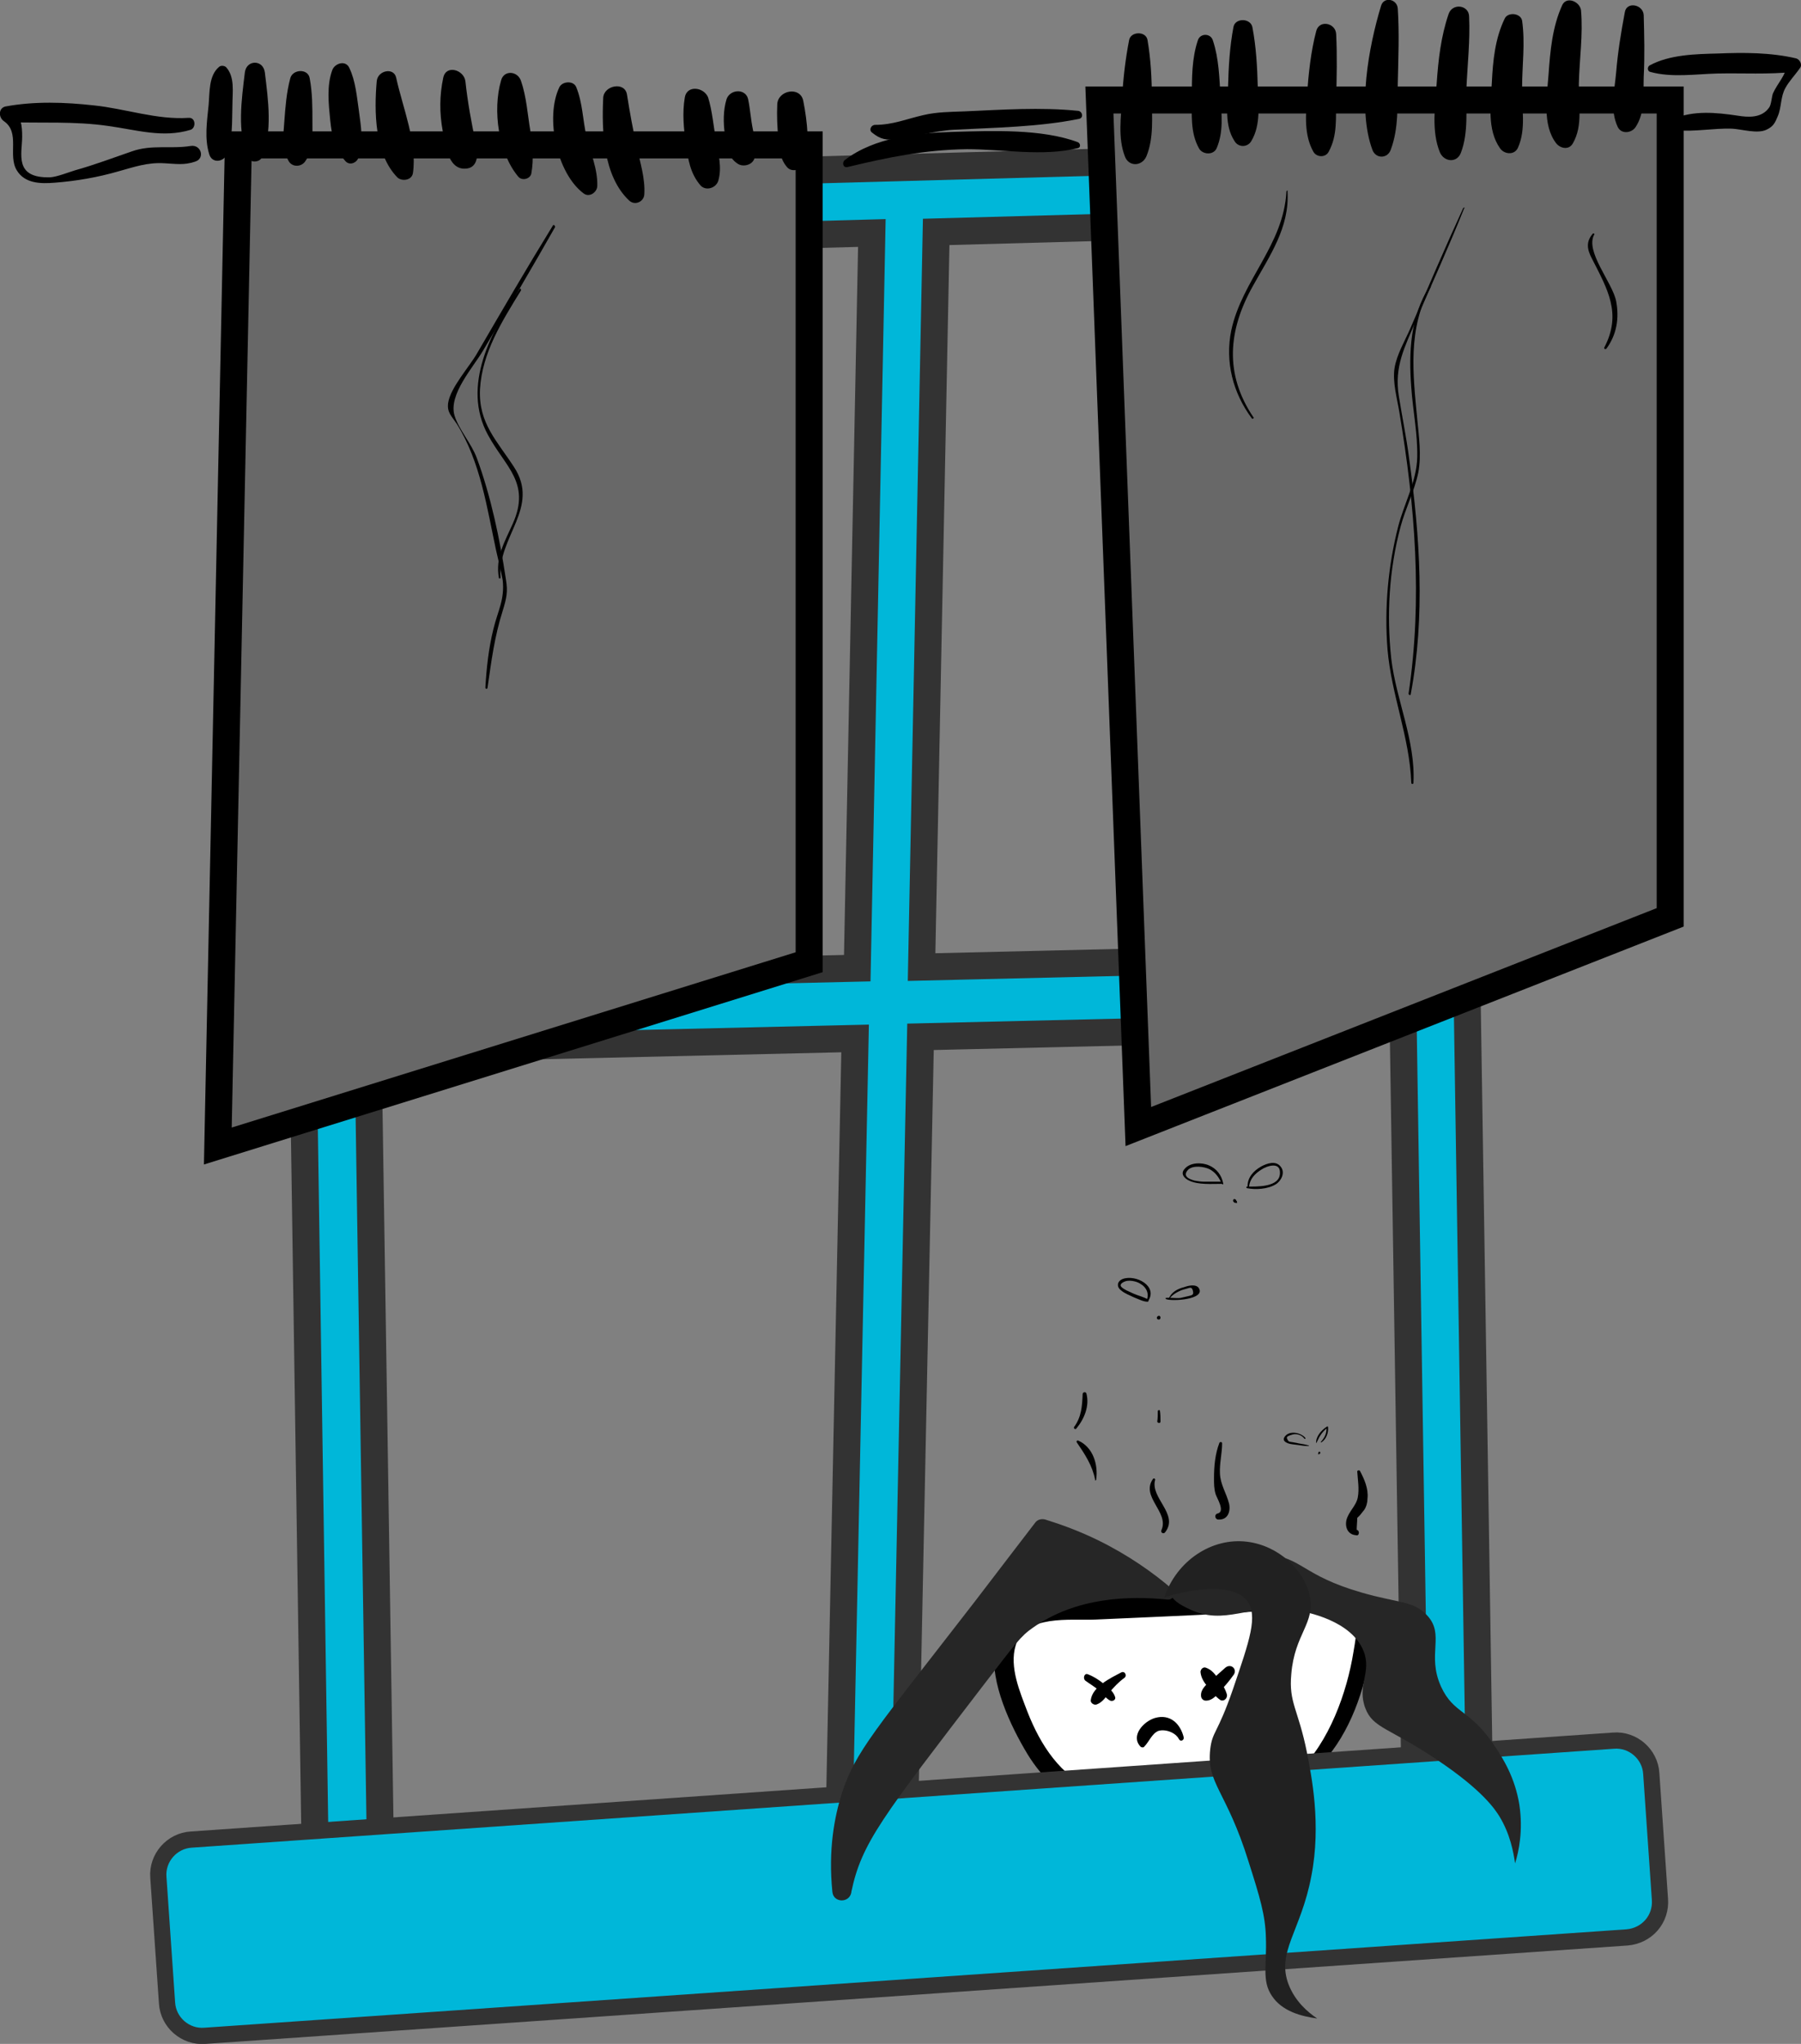 <?xml version="1.0" encoding="utf-8"?>
<!-- Generator: Adobe Illustrator 24.1.3, SVG Export Plug-In . SVG Version: 6.00 Build 0)  -->
<svg version="1.1" id="Ebene_1" xmlns="http://www.w3.org/2000/svg" xmlns:xlink="http://www.w3.org/1999/xlink" x="0px" y="0px"
	 viewBox="0 0 333.2 378.1" style="enable-background:new 0 0 333.2 378.1;" xml:space="preserve">
<rect x="0" y="0" width="333.2" height="378.1" fill="#808080" stroke="none"/>
<style type="text/css">
	.st0{fill:#00B7D9;}
	.st1{fill:none;stroke:#000000;stroke-width:2;stroke-miterlimit:10;}
	.st2{stroke:#000000;stroke-width:6;stroke-miterlimit:10;}
	.st3{fill:#232323;}
	.st4{opacity:0.65;}
	.st5{fill:#6D6D6D;}
	.st6{fill:#00B7D9;stroke:#000000;stroke-width:7;stroke-miterlimit:10;}
	.st7{stroke:#000000;stroke-width:2;stroke-miterlimit:10;}
	.st8{fill:none;stroke:#000000;stroke-miterlimit:10;}
	.st9{fill:#C1C1C1;stroke:#000000;stroke-width:10;stroke-miterlimit:10;}
	.st10{fill:none;stroke:#000000;stroke-width:5;stroke-linecap:round;stroke-miterlimit:10;}
	.st11{fill:#686868;stroke:#000000;stroke-width:5;stroke-miterlimit:10;}
	.st12{fill:#565656;stroke:#000000;stroke-width:8;stroke-miterlimit:10;}
	.st13{fill:#919191;stroke:#000000;stroke-width:3;stroke-miterlimit:10;}
	.st14{fill:#494949;}
	.st15{fill:#242424;}
	.st16{fill:#919191;}
	.st17{fill:url(#SVGID_1_);}
	.st18{fill:#FFFFFF;}
	.st19{fill:#2E2E2E;}
	.st20{fill:#313131;}
	.st21{fill:#00B7D9;stroke:#333333;stroke-width:5;stroke-miterlimit:10;}
	.st22{fill:#00B7D9;stroke:#333333;stroke-width:3;stroke-miterlimit:10;}
	.st23{fill:#262626;}
	.st24{fill:#212121;}
	.st25{fill:#00B7D9;stroke:#000000;stroke-width:3;stroke-miterlimit:10;}
	.st26{fill:#3D3D3D;stroke:#000000;stroke-width:6;stroke-miterlimit:10;}
	.st27{fill:#00B7D9;stroke:#000000;stroke-width:2;stroke-miterlimit:10;}
	.st28{fill:#FFFFFF;stroke:#000000;stroke-miterlimit:10;}
	.st29{fill:#464943;stroke:#000000;stroke-miterlimit:10;}
	.st30{stroke:#000000;stroke-width:3;stroke-miterlimit:10;}
	.st31{fill:#BFBFBF;stroke:#000000;stroke-width:2;stroke-miterlimit:10;}
	.st32{fill:#242423;stroke:#000000;stroke-width:2;stroke-miterlimit:10;}
	.st33{fill:#A1C0FF;}
	.st34{fill:#646363;}
	.st35{fill:#00B7D9;stroke:#000000;stroke-width:6;stroke-miterlimit:10;}
	.st36{fill:#757575;}
</style>
<g>
	<g>
		<path class="st18" d="M240.9,328.2c0,0,9.7-8,11.4-25.6c0.2-2.4,0-4.5-1.3-5.7c-1.4-1.3-3.6-1.3-5.5-1.2
			c-16.9,0.8-33.8,1.6-50.6,2.4c-1.8,0.1-3.6,0.2-5.2,1c-2.6,1.4-4,4.5-4,7.4c-0.1,3,0.9,5.8,1.9,8.6c2.6,7.4,5.7,13,11.8,16.6
			c1,0.6,3.7,2.1,9.3,2.9C215.9,335.5,229.7,337.5,240.9,328.2z"/>
		<g>
			<path d="M241.4,329.1c6.2-4.7,9.7-12.3,11.4-19.7c1-4.4,3.1-12.3-2.3-14.7c-2.9-1.3-6.7-0.5-9.8-0.4c-5.2,0.2-10.4,0.2-15.6,0.5
				c-9.7,0.4-19.5,0.8-29.2,1.4c-5.9,0.3-11,2.2-11.9,8.8c-0.8,6.3,2.9,14.2,6.1,19.5c2.7,4.4,6.5,8.1,11.4,9.9
				c12.6,4.9,30.2,4.3,40.5-5c1.3-1.2-0.4-3.5-1.9-2.5c-10.6,7.3-25.6,9.1-37.7,4.2c-6.2-2.5-9.9-8.3-12.3-14.4
				c-1.4-3.7-3.4-8.3-2.2-12.3c1.7-5.8,10.1-4.6,14.8-4.8c8.4-0.4,16.9-0.7,25.3-1.2c4.5-0.3,9.1-0.7,13.6-0.9
				c1.6-0.1,3.8-0.6,5.4-0.2c5,1.1,4,4.6,3.4,8.3c-1.2,7.5-4.5,16.7-10.2,22.1C239.4,328.3,240.5,329.8,241.4,329.1z"/>
		</g>
	</g>
	<g>
		<g>
			<g>
				<path d="M214.4,244.1c0.4,0,0.4-0.7,0-0.7C213.9,243.5,213.9,244.1,214.4,244.1L214.4,244.1z"/>
			</g>
		</g>
		<g>
			<g>
				<path d="M212.4,240.7c1.9-2.8-2.3-5-4.7-4.1c-1,0.4-1.2,1.4-0.3,2.1c0.7,0.6,1.6,0.9,2.4,1.3c0.8,0.3,1.7,0.8,2.5,0.8
					c0.2,0,0.3-0.3,0.1-0.4c-0.8-0.5-1.8-0.7-2.7-1.1c-0.4-0.2-0.9-0.4-1.3-0.6c-0.5-0.3-1.9-0.9-0.4-1.6c0.8-0.4,2.3-0.1,3,0.4
					c1.1,0.6,1.7,1.9,1.1,3.1C212.1,240.8,212.3,240.9,212.4,240.7L212.4,240.7z"/>
			</g>
		</g>
		<g>
			<g>
				<path d="M216.3,240.3c0.6-0.8,1.3-1.2,2.2-1.6c0.3-0.1,0.6-0.2,1-0.3c0.7-0.2,1-0.4,1.2,0.4c0.2,0.8-0.2,0.8-1,1
					c-0.4,0.1-0.9,0.2-1.3,0.3c-0.9,0.1-1.8-0.1-2.7,0c-0.1,0-0.1,0.1,0,0.2c1,0.5,7.4,0.1,6.1-2c-0.5-0.8-1.9-0.5-2.7-0.2
					c-1.2,0.3-2.4,0.9-2.9,2.2C216,240.3,216.2,240.4,216.3,240.3L216.3,240.3z"/>
			</g>
		</g>
		<g>
			<g>
				<path d="M228.8,222.2C228.8,222.1,228.8,222.1,228.8,222.2C228.8,222.2,228.8,222.2,228.8,222.2
					C228.8,222.1,228.8,222.1,228.8,222.2c-0.1-0.1-0.1-0.2-0.1-0.2c0,0-0.1-0.1-0.1-0.1c-0.1,0-0.1-0.1-0.2-0.1
					c-0.1,0-0.1,0-0.2,0.1c-0.1,0.1-0.1,0.3,0,0.4c0,0,0.1,0.1,0.1,0.1c0,0,0,0,0.1,0.1c0,0,0,0,0.1,0c0.1,0,0.1,0,0.1,0
					c0,0,0,0,0,0c0,0,0,0,0,0c0.1,0.1,0.2,0,0.3,0C228.8,222.4,228.9,222.2,228.8,222.2L228.8,222.2z"/>
			</g>
		</g>
		<g>
			<g>
				<path d="M226.3,218.9c-0.3-1.5-1.2-2.7-2.6-3.3c-1.3-0.6-3.5-0.6-4.5,0.6c-0.9,0.9-0.1,1.8,0.8,2.2c1.7,0.8,4.1,0.6,6,0.6
					c0.2,0,0.2-0.4,0-0.4c-1.1,0-2.1,0-3.2,0c-0.6,0-1.2-0.1-1.8-0.2c-0.7-0.2-2.4-0.7-1.2-2c0.9-0.9,3-0.6,4-0.1
					c1.1,0.6,1.7,1.5,2.2,2.6C226.1,219.2,226.4,219.1,226.3,218.9L226.3,218.9z"/>
			</g>
		</g>
		<g>
			<g>
				<path d="M231.1,219.5c0.1-1.4,1.1-2.4,2.2-3.1c1-0.7,3.6-1.6,3.5,0.6c0,2.7-4.4,2.5-6.1,2.5c-0.1,0-0.2,0.2,0,0.3
					c1.6,0.3,3.8,0.2,5.3-0.7c1-0.6,1.8-2.1,1-3.2c-0.9-1.3-2.6-0.7-3.7-0.1c-1.4,0.8-2.5,2-2.5,3.7
					C230.8,219.7,231.1,219.7,231.1,219.5L231.1,219.5z"/>
			</g>
		</g>
		<g>
			<g>
				<path d="M244,269C244,269,244,269,244,269C244,269,244,269,244,269c0.1,0,0.1,0,0.2-0.1c0.1-0.1,0.1-0.2,0-0.3
					c-0.1-0.1-0.2-0.1-0.2,0c0,0-0.1,0.1-0.1,0.1c0,0,0,0.1,0,0.1c0,0,0-0.1,0-0.1c0,0,0,0,0,0.1C243.8,269,243.9,269.1,244,269
					L244,269z"/>
			</g>
		</g>
		<g>
			<g>
				<path d="M241.5,266c-0.8-1-3.1-1.5-3.9-0.1c-0.3,0.6,0.2,0.9,0.7,1.1c0.6,0.2,1.2,0.2,1.8,0.3c0.6,0.1,1.3,0.2,2,0.2
					c0.1,0,0.1-0.1,0-0.1c-0.6-0.2-1.3-0.3-1.9-0.4c-0.3-0.1-0.6-0.1-1-0.2c-0.5-0.1-0.8,0-1-0.5c-0.3-0.5,0-0.6,0.5-0.8
					c0.3-0.1,0.6-0.2,0.9-0.2c0.7,0,1.3,0.3,1.7,0.8C241.4,266.3,241.6,266.1,241.5,266L241.5,266z"/>
			</g>
		</g>
		<g>
			<g>
				<path d="M243.5,267c0.3-0.5,0.5-1.1,0.8-1.5c0.3-0.5,0.8-1,1.3-1.4c-0.1,0-0.2-0.1-0.2-0.1c0.1,1.1-0.3,1.9-1,2.7
					c-0.1,0.1,0,0.2,0.1,0.1c0.9-0.6,1.3-1.8,1.2-2.8c0-0.1-0.1-0.2-0.2-0.1C244.4,264.6,243.4,265.8,243.5,267
					C243.4,267,243.5,267,243.5,267L243.5,267z"/>
			</g>
		</g>
	</g>
	<g>
		<path class="st21" d="M269,28.2L53.7,34.1l4.9,328.7L274,349.4L269,28.2z M259.3,176.8l-88.8,2.1l2.7-136l84-2.3L259.3,176.8z
			 M161.3,43.1l-2.7,136l-90.6,2.1l-2-135.5L161.3,43.1z M68.1,194.2l90.1-2.1l-3.1,152.6L70.5,350L68.1,194.2z M167.2,344
			l3.1-152.2l89.3-2.1l2.3,148.3L167.2,344z"/>
		<path class="st22" d="M301,358.4L37.9,376.6c-3.6,0.3-6.8-2.5-7-6.1l-1.6-23.2c-0.3-3.6,2.5-6.8,6.1-7L298.5,322
			c3.6-0.3,6.8,2.5,7,6.1l1.6,23.2C307.4,355,304.7,358.1,301,358.4z"/>
		<path class="st23" d="M216,295.9c1.1,0.1,1.7-1.2,0.8-2c-3.5-3-8-6.2-13.7-9c-3.5-1.7-6.8-2.9-9.7-3.8c-0.7-0.2-1.5,0-1.9,0.6
			c-2.7,3.5-6.5,8.5-11.1,14.5C162,320,158.2,324,155.7,331.9c-1.3,4.2-2.5,10.2-1.7,18.1c0.2,2,3.1,2.1,3.5,0.1c0,0,0-0.1,0-0.1
			c1.9-9.1,5.7-13.8,24.7-38.6c5.8-7.5,6.6-8.7,8.9-10.3C199.2,295.4,209,295.2,216,295.9z"/>
		<path class="st23" d="M216.5,294.4c-0.1-3.1,9-7.6,17.7-6.9c6.8,0.6,6.6,3.9,17.7,7.1c6.9,2,9.6,1.5,12.1,4.2
			c3.4,3.6-0.1,7.2,2.6,13.2c2.4,5.2,5.4,4.1,10,11.1c1.4,2.1,3.7,5.7,4.5,10.8c0.7,4.7-0.1,8.6-0.8,10.8c-0.3-2.1-0.9-5.4-2.9-8.7
			c-0.7-1.1-2.9-4.7-11.6-10.5c-8.8-5.9-11.8-5.8-13.2-9.5c-1.6-4.2,1.2-6.6-0.3-10.5c-2.2-5.7-10.5-7.3-12.4-7.6
			c-8.7-1.5-13.2,3.1-20-0.3C218.6,297,216.5,295.9,216.5,294.4z"/>
		<path class="st24" d="M215.4,295.5c2.3-6.8,8.8-11.1,15.3-10.3c5.8,0.7,10.6,5.2,11.6,10c1.1,5.1-2.8,7-3.4,14.5
			c-0.5,5.3,1.3,6.5,2.9,14.5c0.8,4.2,2.7,13.2,0.8,22.9c-1.9,10.1-6.5,14-4.2,20c1.2,3.1,3.5,5.1,5.3,6.3c-2.9-0.4-6.5-1.3-8.4-4.2
			c-1.9-2.8-0.9-5.8-1.1-10.8c-0.1-4.1-1.1-7.4-3.2-14c-4.1-13.2-7.8-14.4-7.1-20.8c0.4-3.4,1.3-2.7,4.2-11.1
			c3.1-9.1,4.7-13.6,2.6-16.4C227.3,291.8,216.2,295.2,215.4,295.5z"/>
		<g>
			<g>
				<path d="M215.6,283.4c2.5-3.3-2.8-6.3-1.9-9.6c0.1-0.3-0.3-0.4-0.4-0.2c-2.3,3.3,3,6.1,1.6,9.4
					C214.6,283.5,215.3,283.9,215.6,283.4L215.6,283.4z"/>
			</g>
		</g>
		<g>
			<g>
				<path d="M214.7,263c0-0.7,0-1.3-0.1-2c0-0.2-0.3-0.2-0.4,0c0,0.7,0,1.3-0.1,2C214.2,263.3,214.7,263.3,214.7,263L214.7,263z"/>
			</g>
		</g>
		<polygon class="st11" points="309,169.7 210.6,208.4 203.4,18.5 309,18.5 		"/>
		<polygon class="st11" points="149.7,178 40.3,212 44.1,26.8 149.7,26.8 		"/>
		<g>
			<g>
				<path d="M225.4,281.1c1.7,0.1,2.3-1.4,2-2.9c-0.5-2-1.6-3.5-1.7-5.6c-0.1-1.9,0.4-3.7,0.4-5.6c0-0.3-0.4-0.3-0.5-0.1
					c-0.8,2.1-1,4.3-1,6.6c0,1,0,1.9,0.3,2.9c0.2,0.7,1.9,3.3,0.3,3.6C224.6,280.2,224.8,281.1,225.4,281.1L225.4,281.1z"/>
			</g>
		</g>
		<g>
			<g>
				<path d="M202.8,273.7c0.4-2.8-0.6-6-3.3-7.2c-0.2-0.1-0.4,0.1-0.3,0.3c1.5,2.2,2.9,4.3,3.4,6.9
					C202.5,273.9,202.8,273.9,202.8,273.7L202.8,273.7z"/>
			</g>
		</g>
		<g>
			<g>
				<path d="M199.1,264.3c1.5-1.8,2.5-4.2,1.9-6.5c-0.1-0.4-0.7-0.3-0.7,0.1c-0.1,2.2-0.2,4.2-1.6,6.1
					C198.6,264.2,198.9,264.5,199.1,264.3L199.1,264.3z"/>
			</g>
		</g>
		<g>
			<g>
				<path d="M251,283c0-0.7,0.1-1.5,0.1-2.2c0.2-0.2,0.3-0.3,0.5-0.5c0.3-0.4,0.5-0.6,0.8-1c0.4-0.6,0.6-1.4,0.6-2.1
					c0.2-1.8-0.6-3.6-1.4-5.1c-0.1-0.2-0.5-0.1-0.5,0.1c0.1,1.6,0.4,3.2,0.1,4.8c-0.3,1.6-1.7,2.6-2.1,4.2c-0.3,1.4,0.3,2.7,1.8,2.8
					C251.5,284.2,251.6,283.1,251,283L251,283z"/>
			</g>
		</g>
		<g>
			<g>
				<path d="M207.4,309.4c-1.9,1-5.3,2.6-5.6,5.1c-0.1,0.5,0.6,1,1.1,0.8c1.1-0.4,1.7-1.4,2.4-2.3c0.8-0.9,1.6-1.8,2.7-2.6
					C208.6,310,208.1,309,207.4,309.4L207.4,309.4z"/>
			</g>
		</g>
		<g>
			<g>
				<path d="M200.8,310.9c0.8,0.6,1.7,1.1,2.5,1.8c0.7,0.6,1.3,1.5,2.1,1.9c0.5,0.2,1.1-0.2,0.9-0.7c-0.3-1-1.4-1.9-2.2-2.5
					c-0.9-0.7-1.8-1.3-2.9-1.7C200.6,309.5,200.3,310.5,200.8,310.9L200.8,310.9z"/>
			</g>
		</g>
		<g>
			<g>
				<path d="M227.8,309.6c0.1-0.1,0.2-0.3,0.4-0.4c0.1-0.1,0.1-0.3,0-0.4c-0.1-0.1-0.3-0.1-0.4,0c-0.1,0.1-0.3,0.2-0.4,0.4
					c-0.1,0.1-0.1,0.4,0,0.5C227.4,309.7,227.7,309.7,227.8,309.6L227.8,309.6z"/>
			</g>
		</g>
		<g>
			<g>
				<path d="M226.7,308.5c-0.9,0.8-1.8,1.6-2.7,2.4c-0.8,0.7-1.9,1.6-1.8,2.8c0,0.5,0.4,0.9,0.9,0.9c1.2,0,2-1,2.7-1.8
					c0.8-0.9,1.6-1.8,2.3-2.8C229.1,308.9,227.8,307.6,226.7,308.5L226.7,308.5z"/>
			</g>
		</g>
		<g>
			<g>
				<path d="M227,313.5c-0.3-1.1-0.9-2-1.6-2.9c-0.6-0.9-1.2-1.7-2.3-2.1c-0.5-0.2-1,0.3-1,0.8c0.1,1.1,0.7,2,1.4,2.8
					c0.7,0.9,1.4,1.8,2.3,2.4C226.4,314.8,227.1,314.2,227,313.5L227,313.5z"/>
			</g>
		</g>
		<g>
			<g>
				<path d="M219,321.4c-0.6-2.5-2.5-4.4-5.3-3.6c-2.1,0.6-4.6,3.3-2.7,5.3c0.2,0.2,0.6,0.2,0.7,0c0.9-0.9,1.4-2.4,2.6-2.9
					c1.3-0.4,3.2,0.3,3.8,1.5C218.4,322.3,219.1,321.9,219,321.4L219,321.4z"/>
			</g>
		</g>
		<g>
			<g>
				<path d="M40.5,12.4c-1.9,1.6-1.7,4.7-1.9,7c-0.3,3-0.8,6.2,0.1,9.1c0.5,1.8,2.7,1.5,3.3,0c1.1-2.8,0.9-6.2,1-9.1
					c0-2.3,0.5-5.2-1.2-7C41.4,12.1,40.8,12.1,40.5,12.4L40.5,12.4z"/>
			</g>
		</g>
		<g>
			<g>
				<path d="M45.3,13.4c-0.6,5-1.5,11.1,0.6,15.8c0.4,0.9,2,0.9,2.5,0c2.1-4.7,1.2-10.8,0.6-15.8C48.7,11,45.6,11,45.3,13.4
					L45.3,13.4z"/>
			</g>
		</g>
		<g>
			<g>
				<path d="M53.7,14.5c-0.7,2.6-0.9,5.3-1.1,8c-0.2,2.6-0.5,4.9,0.8,7.3c0.7,1.2,2.4,1.1,3.1,0c1.5-2.2,1.3-4.7,1.3-7.3
					c0-2.7,0-5.3-0.5-8C57,12.6,54.1,12.8,53.7,14.5L53.7,14.5z"/>
			</g>
		</g>
		<g>
			<g>
				<path d="M61.5,12.9c-1.1,2.9-0.7,6.4-0.4,9.4c0.3,2.9,0.8,5.2,2.8,7.5c0.8,0.9,2.1,0.3,2.4-0.6c1-3,0.5-5.6,0.1-8.7
					c-0.4-2.7-0.6-5.5-1.8-8C63.9,11.1,62,11.7,61.5,12.9L61.5,12.9z"/>
			</g>
		</g>
		<g>
			<g>
				<path d="M69.7,15c-0.5,5.6-0.4,13.5,3.8,17.8c0.8,0.8,2.7,0.6,2.9-0.8c0.8-5.7-1.9-12.1-3.1-17.6C72.9,12.4,69.9,13,69.7,15
					L69.7,15z"/>
			</g>
		</g>
		<g>
			<g>
				<path d="M82,14.4c-0.7,3.3-0.7,6.5-0.1,9.8c0.4,2.2,0.9,7.1,4.1,7c2.6,0,2.5-3,2-4.8c-0.8-3.8-1.5-7.6-1.9-11.4
					C85.8,12.9,82.5,11.9,82,14.4L82,14.4z"/>
			</g>
		</g>
		<g>
			<g>
				<path d="M92.7,14.9c-1.6,5.5-0.5,13.4,3.2,17.8c0.7,0.8,2.2,0.4,2.4-0.6c0.5-2.8,0.2-5.2-0.2-8c-0.5-3-0.7-6.2-1.7-9.1
					C95.8,13.1,93.2,12.9,92.7,14.9L92.7,14.9z"/>
			</g>
		</g>
		<g>
			<g>
				<path d="M103.5,16.1c-2.7,5.6-0.5,16,4.5,19.7c1.1,0.8,2.5-0.3,2.5-1.4c0.1-3.2-1.3-6.2-2-9.2c-0.7-3-0.7-6.2-1.9-9.1
					C106.1,14.9,104.1,15,103.5,16.1L103.5,16.1z"/>
			</g>
		</g>
		<g>
			<g>
				<path d="M111.6,18.1c-0.3,6.1,0,14.5,4.8,19c1.1,1,2.7,0.2,2.8-1.1c0.2-3-0.8-6-1.4-8.9c-0.7-3.1-1.3-6.4-1.8-9.6
					C115.6,15,111.7,15.8,111.6,18.1L111.6,18.1z"/>
			</g>
		</g>
		<g>
			<g>
				<path d="M126.7,18c-0.5,2.9-0.2,5.8,0.2,8.7c0.4,2.8,0.8,5.4,2.7,7.6c1,1.1,2.9,0.5,3.3-0.9c0.7-2.5,0-4.8-0.4-7.3
					c-0.5-2.7-0.7-5.5-1.5-8.1C130.2,16.1,127.1,15.7,126.7,18L126.7,18z"/>
			</g>
		</g>
		<g>
			<g>
				<path d="M134.4,18.4c-0.6,2-0.6,4.3-0.3,6.4c0.3,2.1,0.5,4.3,2.4,5.5c0.9,0.6,2.5,0.3,3-0.8c0.8-1.9,0.2-3.5-0.2-5.5
					c-0.4-1.9-0.5-3.8-0.9-5.7C137.9,16.3,135,16.5,134.4,18.4L134.4,18.4z"/>
			</g>
		</g>
		<g>
			<g>
				<path d="M143.8,19.3c-0.1,2.1,0,4.2,0.2,6.3c0.2,2,0.3,3.8,1.6,5.3c0.8,1,2.5,0.6,3.1-0.4c1-1.7,0.8-3.8,0.7-5.7
					c-0.1-2.1-0.4-4.2-0.8-6.2C148,15.9,143.9,16.7,143.8,19.3L143.8,19.3z"/>
			</g>
		</g>
		<g>
			<g>
				<path d="M300.6,2.3c-0.7,3.7-1.3,7.4-1.6,11.1c-0.3,3.4-1.2,6.9,0.3,10.1c0.7,1.4,2.6,1.1,3.3,0c1.8-2.7,1.4-6.2,1.5-9.3
					c0.2-3.8,0.1-7.6,0-11.4C304,0.8,300.9,0.2,300.6,2.3L300.6,2.3z"/>
			</g>
		</g>
		<g>
			<g>
				<path d="M289,1c-1.8,4-2.2,8.4-2.5,12.7c-0.3,4.1-1.2,9.4,1.4,12.8c0.8,1,2.4,1.3,3.1,0c1.9-3.3,1-7.2,1.1-11
					c0.1-4.5,0.8-9.1,0.4-13.6C292.3,0.3,289.8-0.8,289,1L289,1z"/>
			</g>
		</g>
		<g>
			<g>
				<path d="M278.4,3.4c-1.8,3.7-2.2,7.8-2.4,11.9c-0.2,3.9-0.9,8.7,1.5,12.1c0.7,1.1,2.6,1.4,3.3,0c1.6-3.5,0.7-7.4,0.8-11.2
					c0-4.1,0.6-8.2,0-12.4C281.3,2.4,279,2.2,278.4,3.4L278.4,3.4z"/>
			</g>
		</g>
		<g>
			<g>
				<path d="M268,2.6c-1.4,4.1-1.9,8.4-2.2,12.8c-0.3,4.2-1,8.9,0.6,12.8c0.8,1.8,3.2,2,3.9,0c1.4-3.7,0.9-8,1-11.9
					c0.2-4.4,0.7-8.8,0.5-13.2C271.8,0.9,268.7,0.5,268,2.6L268,2.6z"/>
			</g>
		</g>
		<g>
			<g>
				<path d="M255.5,1.1c-2.3,7.6-4.4,19-1.6,26.6c0.6,1.7,2.8,1.7,3.4,0c1.5-4,1.2-8.2,1.3-12.3c0.1-4.6,0.3-9.2,0-13.8
					C258.5-0.2,256-0.7,255.5,1.1L255.5,1.1z"/>
			</g>
		</g>
		<g>
			<g>
				<path d="M243.5,5.8c-1,3.8-1.4,7.8-1.7,11.8c-0.2,3.6-0.6,7.3,1.2,10.5c0.6,1,2.2,1.1,2.8,0c1.7-3.1,1.3-6.3,1.4-9.7
					c0.1-4,0.2-8.1,0-12.1C247.1,4.2,244,3.6,243.5,5.8L243.5,5.8z"/>
			</g>
		</g>
		<g>
			<g>
				<path d="M228.2,5c-0.7,3.7-0.9,7.3-1,11.1c-0.1,3.4-0.7,7.1,1.2,10c0.7,1.2,2.4,1.2,3.1,0c1.8-3,1.3-6.7,1.2-10
					c-0.1-3.8-0.3-7.4-1-11.1C231.3,3.3,228.5,3.3,228.2,5L228.2,5z"/>
			</g>
		</g>
		<g>
			<g>
				<path d="M221.6,7.5c-1.1,3.3-1.1,6.9-1.1,10.4c0,3.3-0.3,6.6,1.3,9.5c0.6,1.2,2.7,1.4,3.3,0c1.3-3.1,0.9-6.2,0.7-9.5
					c-0.2-3.5-0.3-7.1-1.4-10.4C224,6.1,222,6.1,221.6,7.5L221.6,7.5z"/>
			</g>
		</g>
		<g>
			<g>
				<path d="M208.9,7.4c-0.7,3.6-1.1,7.1-1.3,10.7c-0.2,3.6-0.8,7.4,0.5,10.8c0.7,2,3.2,1.9,4,0c1.4-3.4,1-7.3,1-10.8
					c0-3.6-0.2-7.2-0.8-10.7C212,5.7,209.2,5.8,208.9,7.4L208.9,7.4z"/>
			</g>
		</g>
		<g>
			<g>
				<path d="M34.9,21.8c-5.9,0.4-11.7-1.7-17.5-2.3C12,18.9,6.4,18.7,1,19.7c-1.3,0.3-1.3,2-0.3,2.7c3.1,2.1,0.7,6.3,2.4,9.1
					c1.5,2.5,4.5,2.5,7,2.3c4-0.3,8-1,11.8-2.1c2.9-0.8,5.4-1.7,8.5-1.5c2.2,0.1,3.6,0.4,5.7-0.3c1.9-0.6,1.1-3.2-0.8-2.9
					c-3.8,0.6-7.2-0.3-10.9,1c-3.5,1.2-6.9,2.5-10.5,3.5c-1.3,0.4-3.3,1.2-4.6,1.3c-6.8,0.2-5.2-4.4-5.2-7.5c0-2.1-0.2-3.6-1.6-5.2
					c-0.3,0.8-0.7,1.7-1,2.5c6.2,0.2,12.3-0.2,18.5,0.7c5.2,0.7,10.1,2.3,15.3,0.7C36.3,23.6,36.2,21.7,34.9,21.8L34.9,21.8z"/>
			</g>
		</g>
		<g>
			<g>
				<path d="M305.3,13.3c4,1.1,8.4,0.4,12.4,0.3c4.7-0.1,9.5,0.2,14.2-0.3c-0.4-0.5-0.8-1-1.2-1.6c-0.3,2.3-1.8,3.6-2.7,5.6
					c-0.2,0.5-0.3,2.1-0.7,2.6c-1.4,2-3.9,1.8-5.8,1.5c-4-0.6-8.2-1-11.9,0.6c-1.1,0.5-0.4,2,0.6,2.1c3.4,0.3,6.8-0.4,10.2-0.3
					c1.9,0.1,4.7,1,6.4,0.2c1.3-0.6,1.6-1.3,2.1-2.5c0.7-1.6,0.5-3.6,1.4-5.2c0.7-1.3,1.8-2.4,2.7-3.7c0.5-0.6,0-1.6-0.7-1.8
					c-4.7-1.1-9.7-1.1-14.5-0.9c-4.1,0.1-8.9,0.2-12.6,2.2C304.7,12.4,304.8,13.2,305.3,13.3L305.3,13.3z"/>
			</g>
		</g>
		<g>
			<g>
				<path d="M199.4,20.5c-6.9-0.7-14-0.2-20.9,0.1c-2.6,0.1-5.2,0.1-7.7,0.7c-3.1,0.7-5.6,1.8-8.9,1.8c-0.7,0-1.2,0.9-0.6,1.4
					c1.6,1.3,2.7,1.5,4.7,1.2c3.5-0.4,6.8-1.5,10.5-1.7c7.7-0.4,15.6-0.5,23.1-2C200.6,21.8,200.2,20.5,199.4,20.5L199.4,20.5z"/>
			</g>
		</g>
		<g>
			<g>
				<path d="M199.4,26.3c-6.7-2.5-15.9-2.1-23.1-1.9c-6.8,0.2-14.5,1-20,5.2c-0.6,0.5-0.3,1.5,0.5,1.3c7.5-1.8,14.3-3.2,22.1-3.3
					c6.6,0,14.1,1.4,20.5-0.2C200,27.3,199.9,26.5,199.4,26.3L199.4,26.3z"/>
			</g>
		</g>
		<g>
			<g>
				<path d="M102.3,41.7c-4.8,7.8-9.4,15.7-14,23.6c-1.4,2.5-5,6.4-5.4,9.3c-0.2,1.7,0.6,2.3,1.6,3.8c4.4,7,5.6,15.6,7.3,23.5
					c0.4,1.8,0.9,3.7,1.2,5.4c0.4,3.6-0.9,5.7-1.7,9c-0.9,3.6-1.3,7.3-1.5,10.9c0,0.3,0.4,0.3,0.4,0c0.7-4.9,1.3-9.5,2.8-14.2
					c0.7-2.3,1-3.5,0.6-5.8c-1.1-7.4-2.8-15.5-5.4-22.5c-1-2.7-3.3-5.2-4.1-7.8c-1.2-3.9,3.5-9,5.3-12.1c4.5-7.6,9-15.2,13.3-22.8
					C102.7,41.7,102.4,41.5,102.3,41.7L102.3,41.7z"/>
			</g>
		</g>
		<g>
			<g>
				<path d="M96.1,53.5c-5.2,7.7-10.8,17.9-5.8,27c3.2,5.9,7.9,8.8,4.6,16.3c-1.5,3.4-3.3,6.3-2.6,10.1c0,0.2,0.3,0.1,0.3,0
					c-0.6-7.6,7.4-13,2.5-20.5c-3.1-4.8-6.6-8.1-6.3-14.4c0.4-6.8,4.1-12.6,7.6-18.3C96.4,53.4,96.2,53.3,96.1,53.5L96.1,53.5z"/>
			</g>
		</g>
		<g>
			<g>
				<path d="M270.7,38.5c-3.4,7.4-6.6,14.9-9.8,22.3c-1,2.3-2.5,4.8-2.9,7.3c-0.4,2.6,0.5,5.7,0.9,8.2c2.9,17.3,4.3,34.5,1.7,52
					c0,0.3,0.4,0.4,0.4,0.1c2.7-14.4,1.7-29.2-0.3-43.6c-0.5-3.9-1.3-7.7-1.9-11.5c-0.9-5.5,1.1-9.1,3.2-14.1
					c3-6.9,6.1-13.7,8.9-20.7C271.2,38.5,270.8,38.3,270.7,38.5L270.7,38.5z"/>
			</g>
		</g>
		<g>
			<g>
				<path d="M264.5,52.9c-3.6,5.7-3.9,12.2-3.4,18.8c0.3,4.3,1.2,8.6,1.1,12.9c-0.1,4.4-2.4,8.5-3.5,12.7c-1.9,7.4-2.6,15.2-2,22.8
					c0.7,8.4,4.1,16.3,4.4,24.7c0,0.3,0.4,0.3,0.4,0c0.4-7.8-3.2-15.3-4.1-22.9c-0.9-8.2-0.4-16.5,1.7-24.4
					c0.9-3.4,2.6-6.7,3.3-10.1c0.6-3.2,0.1-6.7-0.2-9.9c-0.8-8.4-1.8-16.7,2.5-24.4C264.8,52.9,264.6,52.7,264.5,52.9L264.5,52.9z"
					/>
			</g>
		</g>
		<g>
			<g>
				<path d="M238,35.4c-0.5,9.9-8.2,16.4-10.2,25.7c-1.2,5.8,0.3,11.6,3.8,16.3c0.1,0.2,0.5-0.1,0.3-0.2c-5.4-8-4.7-16.1-0.1-24.3
					c3.1-5.6,6.8-10.8,6.4-17.5C238.3,35.2,238.1,35.2,238,35.4L238,35.4z"/>
			</g>
		</g>
		<g>
			<g>
				<path d="M294.7,43.2c-1.3,1.5-1.1,2.9-0.2,4.6c2.9,5.7,5.6,10.2,2.3,16.5c-0.1,0.2,0.2,0.4,0.4,0.2c1.9-2.6,2.4-5.6,1.8-8.8
					c-0.7-3.5-5.9-9.3-4-12.4C295,43.3,294.8,43.1,294.7,43.2L294.7,43.2z"/>
			</g>
		</g>
	</g>
</g>
</svg>
